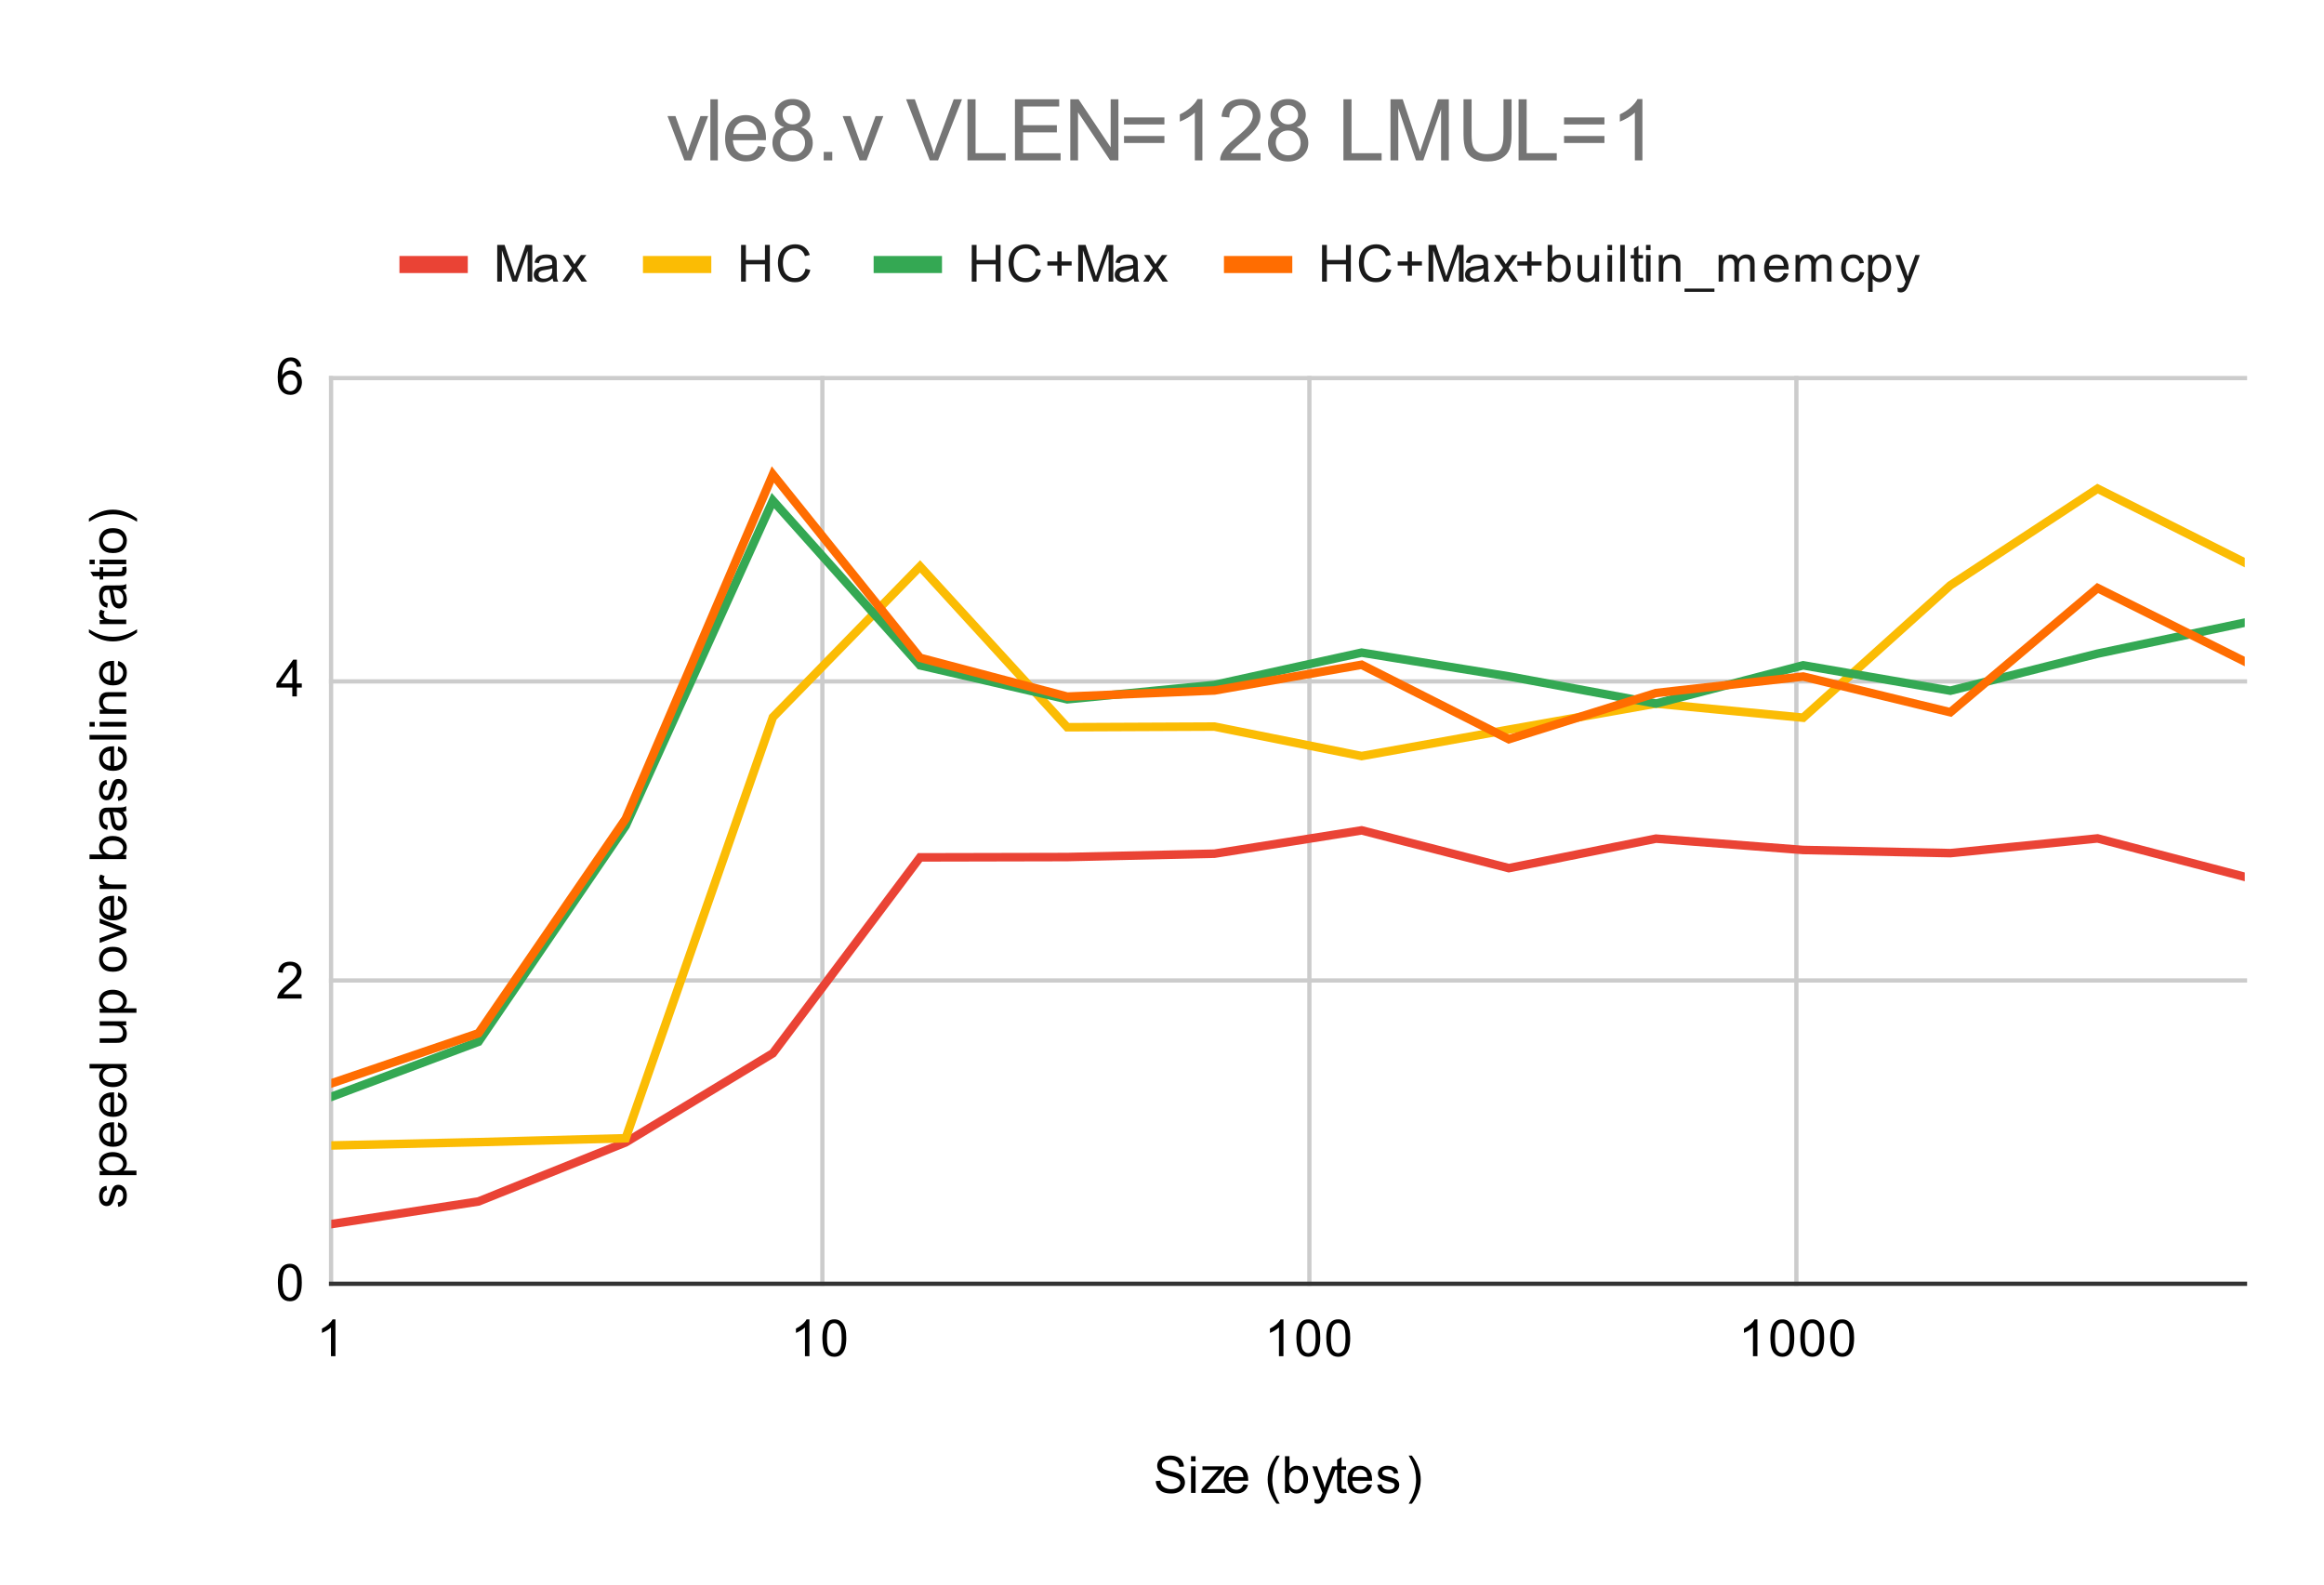 <svg version="1.1" viewBox="0.0 0.0 544.0 371.0" fill="none" stroke="none" stroke-linecap="square" stroke-miterlimit="10" width="544" height="371" xmlns:xlink="http://www.w3.org/1999/xlink" xmlns="http://www.w3.org/2000/svg"><path fill="#ffffff" d="M0 0L544.0 0L544.0 371.0L0 371.0L0 0Z" fill-rule="nonzero"/><path stroke="#cccccc" stroke-width="1.0" stroke-linecap="butt" d="M77.5 88.5L77.5 300.5" fill-rule="nonzero"/><path stroke="#cccccc" stroke-width="1.0" stroke-linecap="butt" d="M192.5 88.5L192.5 300.5" fill-rule="nonzero"/><path stroke="#cccccc" stroke-width="1.0" stroke-linecap="butt" d="M306.5 88.5L306.5 300.5" fill-rule="nonzero"/><path stroke="#cccccc" stroke-width="1.0" stroke-linecap="butt" d="M420.5 88.5L420.5 300.5" fill-rule="nonzero"/><path stroke="#333333" stroke-width="1.0" stroke-linecap="butt" d="M77.5 300.5L525.5 300.5" fill-rule="nonzero"/><path stroke="#cccccc" stroke-width="1.0" stroke-linecap="butt" d="M77.5 229.5L525.5 229.5" fill-rule="nonzero"/><path stroke="#cccccc" stroke-width="1.0" stroke-linecap="butt" d="M77.5 159.5L525.5 159.5" fill-rule="nonzero"/><path stroke="#cccccc" stroke-width="1.0" stroke-linecap="butt" d="M77.5 88.5L525.5 88.5" fill-rule="nonzero"/><clipPath id="id_0"><path d="M77.55 88.283L525.45 88.283L525.45 300.45L77.55 300.45L77.55 88.283Z" clip-rule="nonzero"/></clipPath><path stroke="#ea4335" stroke-width="2.0" stroke-linecap="butt" clip-path="url(#id_0)" d="M77.55 286.532L112.004 281.231L146.458 267.397L180.912 246.545L215.365 200.69L249.819 200.614L284.273 199.825L318.727 194.367L353.181 203.207L387.635 196.304L422.088 198.959L456.542 199.695L490.996 196.253L525.45 205.247" fill-rule="nonzero"/><path stroke="#fbbc04" stroke-width="2.0" stroke-linecap="butt" clip-path="url(#id_0)" d="M77.55 268.123L112.004 267.345L146.458 266.431L180.912 167.894L215.365 132.584L249.819 170.229L284.273 170.075L318.727 176.976L353.181 170.793L387.635 164.689L422.088 167.996L456.542 137.003L490.996 114.383L525.45 131.681" fill-rule="nonzero"/><path stroke="#34a853" stroke-width="2.0" stroke-linecap="butt" clip-path="url(#id_0)" d="M77.55 256.736L112.004 243.847L146.458 193.293L180.912 117.178L215.365 155.738L249.819 163.688L284.273 160.327L318.727 152.765L353.181 158.326L387.635 164.689L422.088 155.731L456.542 161.674L490.996 153.001L525.45 145.745" fill-rule="nonzero"/><path stroke="#ff6d01" stroke-width="2.0" stroke-linecap="butt" clip-path="url(#id_0)" d="M77.55 253.595L112.004 241.857L146.458 191.667L180.912 111.066L215.365 153.979L249.819 163.061L284.273 161.625L318.727 155.605L353.181 173.028L387.635 162.22L422.088 158.363L456.542 166.721L490.996 137.642L525.45 154.845" fill-rule="nonzero"/><path fill="#000000" fill-opacity="0.0" clip-path="url(#id_0)" d="M80.55 286.532C80.55 288.189 79.207 289.532 77.55 289.532C75.893 289.532 74.55 288.189 74.55 286.532C74.55 284.875 75.893 283.532 77.55 283.532C79.207 283.532 80.55 284.875 80.55 286.532Z" fill-rule="nonzero"/><path fill="#000000" fill-opacity="0.0" clip-path="url(#id_0)" d="M115.004 281.231C115.004 282.888 113.661 284.231 112.004 284.231C110.347 284.231 109.004 282.888 109.004 281.231C109.004 279.574 110.347 278.231 112.004 278.231C113.661 278.231 115.004 279.574 115.004 281.231Z" fill-rule="nonzero"/><path fill="#000000" fill-opacity="0.0" clip-path="url(#id_0)" d="M149.458 267.397C149.458 269.054 148.115 270.397 146.458 270.397C144.801 270.397 143.458 269.054 143.458 267.397C143.458 265.74 144.801 264.397 146.458 264.397C148.115 264.397 149.458 265.74 149.458 267.397Z" fill-rule="nonzero"/><path fill="#000000" fill-opacity="0.0" clip-path="url(#id_0)" d="M183.912 246.545C183.912 248.202 182.568 249.545 180.912 249.545C179.255 249.545 177.912 248.202 177.912 246.545C177.912 244.888 179.255 243.545 180.912 243.545C182.568 243.545 183.912 244.888 183.912 246.545Z" fill-rule="nonzero"/><path fill="#000000" fill-opacity="0.0" clip-path="url(#id_0)" d="M218.365 200.69C218.365 202.347 217.022 203.69 215.365 203.69C213.709 203.69 212.365 202.347 212.365 200.69C212.365 199.033 213.709 197.69 215.365 197.69C217.022 197.69 218.365 199.033 218.365 200.69Z" fill-rule="nonzero"/><path fill="#000000" fill-opacity="0.0" clip-path="url(#id_0)" d="M252.819 200.614C252.819 202.271 251.476 203.614 249.819 203.614C248.162 203.614 246.819 202.271 246.819 200.614C246.819 198.957 248.162 197.614 249.819 197.614C251.476 197.614 252.819 198.957 252.819 200.614Z" fill-rule="nonzero"/><path fill="#000000" fill-opacity="0.0" clip-path="url(#id_0)" d="M287.273 199.825C287.273 201.482 285.93 202.825 284.273 202.825C282.616 202.825 281.273 201.482 281.273 199.825C281.273 198.168 282.616 196.825 284.273 196.825C285.93 196.825 287.273 198.168 287.273 199.825Z" fill-rule="nonzero"/><path fill="#000000" fill-opacity="0.0" clip-path="url(#id_0)" d="M321.727 194.367C321.727 196.024 320.384 197.367 318.727 197.367C317.07 197.367 315.727 196.024 315.727 194.367C315.727 192.71 317.07 191.367 318.727 191.367C320.384 191.367 321.727 192.71 321.727 194.367Z" fill-rule="nonzero"/><path fill="#000000" fill-opacity="0.0" clip-path="url(#id_0)" d="M356.181 203.207C356.181 204.864 354.838 206.207 353.181 206.207C351.524 206.207 350.181 204.864 350.181 203.207C350.181 201.55 351.524 200.207 353.181 200.207C354.838 200.207 356.181 201.55 356.181 203.207Z" fill-rule="nonzero"/><path fill="#000000" fill-opacity="0.0" clip-path="url(#id_0)" d="M390.635 196.304C390.635 197.961 389.291 199.304 387.635 199.304C385.978 199.304 384.635 197.961 384.635 196.304C384.635 194.647 385.978 193.304 387.635 193.304C389.291 193.304 390.635 194.647 390.635 196.304Z" fill-rule="nonzero"/><path fill="#000000" fill-opacity="0.0" clip-path="url(#id_0)" d="M425.088 198.959C425.088 200.616 423.745 201.959 422.088 201.959C420.432 201.959 419.088 200.616 419.088 198.959C419.088 197.302 420.432 195.959 422.088 195.959C423.745 195.959 425.088 197.302 425.088 198.959Z" fill-rule="nonzero"/><path fill="#000000" fill-opacity="0.0" clip-path="url(#id_0)" d="M459.542 199.695C459.542 201.352 458.199 202.695 456.542 202.695C454.885 202.695 453.542 201.352 453.542 199.695C453.542 198.038 454.885 196.695 456.542 196.695C458.199 196.695 459.542 198.038 459.542 199.695Z" fill-rule="nonzero"/><path fill="#000000" fill-opacity="0.0" clip-path="url(#id_0)" d="M493.996 196.253C493.996 197.909 492.653 199.253 490.996 199.253C489.339 199.253 487.996 197.909 487.996 196.253C487.996 194.596 489.339 193.253 490.996 193.253C492.653 193.253 493.996 194.596 493.996 196.253Z" fill-rule="nonzero"/><path fill="#000000" fill-opacity="0.0" clip-path="url(#id_0)" d="M528.45 205.247C528.45 206.904 527.107 208.247 525.45 208.247C523.793 208.247 522.45 206.904 522.45 205.247C522.45 203.59 523.793 202.247 525.45 202.247C527.107 202.247 528.45 203.59 528.45 205.247Z" fill-rule="nonzero"/><path fill="#000000" fill-opacity="0.0" clip-path="url(#id_0)" d="M80.55 268.123C80.55 269.78 79.207 271.123 77.55 271.123C75.893 271.123 74.55 269.78 74.55 268.123C74.55 266.466 75.893 265.123 77.55 265.123C79.207 265.123 80.55 266.466 80.55 268.123Z" fill-rule="nonzero"/><path fill="#000000" fill-opacity="0.0" clip-path="url(#id_0)" d="M115.004 267.345C115.004 269.002 113.661 270.345 112.004 270.345C110.347 270.345 109.004 269.002 109.004 267.345C109.004 265.688 110.347 264.345 112.004 264.345C113.661 264.345 115.004 265.688 115.004 267.345Z" fill-rule="nonzero"/><path fill="#000000" fill-opacity="0.0" clip-path="url(#id_0)" d="M149.458 266.431C149.458 268.088 148.115 269.431 146.458 269.431C144.801 269.431 143.458 268.088 143.458 266.431C143.458 264.774 144.801 263.431 146.458 263.431C148.115 263.431 149.458 264.774 149.458 266.431Z" fill-rule="nonzero"/><path fill="#000000" fill-opacity="0.0" clip-path="url(#id_0)" d="M183.912 167.894C183.912 169.551 182.568 170.894 180.912 170.894C179.255 170.894 177.912 169.551 177.912 167.894C177.912 166.237 179.255 164.894 180.912 164.894C182.568 164.894 183.912 166.237 183.912 167.894Z" fill-rule="nonzero"/><path fill="#000000" fill-opacity="0.0" clip-path="url(#id_0)" d="M218.365 132.584C218.365 134.241 217.022 135.584 215.365 135.584C213.709 135.584 212.365 134.241 212.365 132.584C212.365 130.927 213.709 129.584 215.365 129.584C217.022 129.584 218.365 130.927 218.365 132.584Z" fill-rule="nonzero"/><path fill="#000000" fill-opacity="0.0" clip-path="url(#id_0)" d="M252.819 170.229C252.819 171.886 251.476 173.229 249.819 173.229C248.162 173.229 246.819 171.886 246.819 170.229C246.819 168.572 248.162 167.229 249.819 167.229C251.476 167.229 252.819 168.572 252.819 170.229Z" fill-rule="nonzero"/><path fill="#000000" fill-opacity="0.0" clip-path="url(#id_0)" d="M287.273 170.075C287.273 171.732 285.93 173.075 284.273 173.075C282.616 173.075 281.273 171.732 281.273 170.075C281.273 168.418 282.616 167.075 284.273 167.075C285.93 167.075 287.273 168.418 287.273 170.075Z" fill-rule="nonzero"/><path fill="#000000" fill-opacity="0.0" clip-path="url(#id_0)" d="M321.727 176.976C321.727 178.633 320.384 179.976 318.727 179.976C317.07 179.976 315.727 178.633 315.727 176.976C315.727 175.319 317.07 173.976 318.727 173.976C320.384 173.976 321.727 175.319 321.727 176.976Z" fill-rule="nonzero"/><path fill="#000000" fill-opacity="0.0" clip-path="url(#id_0)" d="M356.181 170.793C356.181 172.449 354.838 173.793 353.181 173.793C351.524 173.793 350.181 172.449 350.181 170.793C350.181 169.136 351.524 167.793 353.181 167.793C354.838 167.793 356.181 169.136 356.181 170.793Z" fill-rule="nonzero"/><path fill="#000000" fill-opacity="0.0" clip-path="url(#id_0)" d="M390.635 164.689C390.635 166.345 389.291 167.689 387.635 167.689C385.978 167.689 384.635 166.345 384.635 164.689C384.635 163.032 385.978 161.689 387.635 161.689C389.291 161.689 390.635 163.032 390.635 164.689Z" fill-rule="nonzero"/><path fill="#000000" fill-opacity="0.0" clip-path="url(#id_0)" d="M425.088 167.996C425.088 169.653 423.745 170.996 422.088 170.996C420.432 170.996 419.088 169.653 419.088 167.996C419.088 166.339 420.432 164.996 422.088 164.996C423.745 164.996 425.088 166.339 425.088 167.996Z" fill-rule="nonzero"/><path fill="#000000" fill-opacity="0.0" clip-path="url(#id_0)" d="M459.542 137.003C459.542 138.66 458.199 140.003 456.542 140.003C454.885 140.003 453.542 138.66 453.542 137.003C453.542 135.346 454.885 134.003 456.542 134.003C458.199 134.003 459.542 135.346 459.542 137.003Z" fill-rule="nonzero"/><path fill="#000000" fill-opacity="0.0" clip-path="url(#id_0)" d="M493.996 114.383C493.996 116.04 492.653 117.383 490.996 117.383C489.339 117.383 487.996 116.04 487.996 114.383C487.996 112.726 489.339 111.383 490.996 111.383C492.653 111.383 493.996 112.726 493.996 114.383Z" fill-rule="nonzero"/><path fill="#000000" fill-opacity="0.0" clip-path="url(#id_0)" d="M528.45 131.681C528.45 133.338 527.107 134.681 525.45 134.681C523.793 134.681 522.45 133.338 522.45 131.681C522.45 130.024 523.793 128.681 525.45 128.681C527.107 128.681 528.45 130.024 528.45 131.681Z" fill-rule="nonzero"/><path fill="#000000" fill-opacity="0.0" clip-path="url(#id_0)" d="M80.55 256.736C80.55 258.393 79.207 259.736 77.55 259.736C75.893 259.736 74.55 258.393 74.55 256.736C74.55 255.08 75.893 253.736 77.55 253.736C79.207 253.736 80.55 255.08 80.55 256.736Z" fill-rule="nonzero"/><path fill="#000000" fill-opacity="0.0" clip-path="url(#id_0)" d="M115.004 243.847C115.004 245.503 113.661 246.847 112.004 246.847C110.347 246.847 109.004 245.503 109.004 243.847C109.004 242.19 110.347 240.847 112.004 240.847C113.661 240.847 115.004 242.19 115.004 243.847Z" fill-rule="nonzero"/><path fill="#000000" fill-opacity="0.0" clip-path="url(#id_0)" d="M149.458 193.293C149.458 194.95 148.115 196.293 146.458 196.293C144.801 196.293 143.458 194.95 143.458 193.293C143.458 191.636 144.801 190.293 146.458 190.293C148.115 190.293 149.458 191.636 149.458 193.293Z" fill-rule="nonzero"/><path fill="#000000" fill-opacity="0.0" clip-path="url(#id_0)" d="M183.912 117.178C183.912 118.834 182.568 120.178 180.912 120.178C179.255 120.178 177.912 118.834 177.912 117.178C177.912 115.521 179.255 114.178 180.912 114.178C182.568 114.178 183.912 115.521 183.912 117.178Z" fill-rule="nonzero"/><path fill="#000000" fill-opacity="0.0" clip-path="url(#id_0)" d="M218.365 155.738C218.365 157.395 217.022 158.738 215.365 158.738C213.709 158.738 212.365 157.395 212.365 155.738C212.365 154.081 213.709 152.738 215.365 152.738C217.022 152.738 218.365 154.081 218.365 155.738Z" fill-rule="nonzero"/><path fill="#000000" fill-opacity="0.0" clip-path="url(#id_0)" d="M252.819 163.688C252.819 165.345 251.476 166.688 249.819 166.688C248.162 166.688 246.819 165.345 246.819 163.688C246.819 162.031 248.162 160.688 249.819 160.688C251.476 160.688 252.819 162.031 252.819 163.688Z" fill-rule="nonzero"/><path fill="#000000" fill-opacity="0.0" clip-path="url(#id_0)" d="M287.273 160.327C287.273 161.984 285.93 163.327 284.273 163.327C282.616 163.327 281.273 161.984 281.273 160.327C281.273 158.671 282.616 157.327 284.273 157.327C285.93 157.327 287.273 158.671 287.273 160.327Z" fill-rule="nonzero"/><path fill="#000000" fill-opacity="0.0" clip-path="url(#id_0)" d="M321.727 152.765C321.727 154.422 320.384 155.765 318.727 155.765C317.07 155.765 315.727 154.422 315.727 152.765C315.727 151.108 317.07 149.765 318.727 149.765C320.384 149.765 321.727 151.108 321.727 152.765Z" fill-rule="nonzero"/><path fill="#000000" fill-opacity="0.0" clip-path="url(#id_0)" d="M356.181 158.326C356.181 159.982 354.838 161.326 353.181 161.326C351.524 161.326 350.181 159.982 350.181 158.326C350.181 156.669 351.524 155.326 353.181 155.326C354.838 155.326 356.181 156.669 356.181 158.326Z" fill-rule="nonzero"/><path fill="#000000" fill-opacity="0.0" clip-path="url(#id_0)" d="M390.635 164.689C390.635 166.345 389.291 167.689 387.635 167.689C385.978 167.689 384.635 166.345 384.635 164.689C384.635 163.032 385.978 161.689 387.635 161.689C389.291 161.689 390.635 163.032 390.635 164.689Z" fill-rule="nonzero"/><path fill="#000000" fill-opacity="0.0" clip-path="url(#id_0)" d="M425.088 155.731C425.088 157.388 423.745 158.731 422.088 158.731C420.432 158.731 419.088 157.388 419.088 155.731C419.088 154.075 420.432 152.731 422.088 152.731C423.745 152.731 425.088 154.075 425.088 155.731Z" fill-rule="nonzero"/><path fill="#000000" fill-opacity="0.0" clip-path="url(#id_0)" d="M459.542 161.674C459.542 163.331 458.199 164.674 456.542 164.674C454.885 164.674 453.542 163.331 453.542 161.674C453.542 160.017 454.885 158.674 456.542 158.674C458.199 158.674 459.542 160.017 459.542 161.674Z" fill-rule="nonzero"/><path fill="#000000" fill-opacity="0.0" clip-path="url(#id_0)" d="M493.996 153.001C493.996 154.658 492.653 156.001 490.996 156.001C489.339 156.001 487.996 154.658 487.996 153.001C487.996 151.344 489.339 150.001 490.996 150.001C492.653 150.001 493.996 151.344 493.996 153.001Z" fill-rule="nonzero"/><path fill="#000000" fill-opacity="0.0" clip-path="url(#id_0)" d="M528.45 145.745C528.45 147.402 527.107 148.745 525.45 148.745C523.793 148.745 522.45 147.402 522.45 145.745C522.45 144.088 523.793 142.745 525.45 142.745C527.107 142.745 528.45 144.088 528.45 145.745Z" fill-rule="nonzero"/><path fill="#000000" fill-opacity="0.0" clip-path="url(#id_0)" d="M80.55 253.595C80.55 255.252 79.207 256.595 77.55 256.595C75.893 256.595 74.55 255.252 74.55 253.595C74.55 251.938 75.893 250.595 77.55 250.595C79.207 250.595 80.55 251.938 80.55 253.595Z" fill-rule="nonzero"/><path fill="#000000" fill-opacity="0.0" clip-path="url(#id_0)" d="M115.004 241.857C115.004 243.514 113.661 244.857 112.004 244.857C110.347 244.857 109.004 243.514 109.004 241.857C109.004 240.2 110.347 238.857 112.004 238.857C113.661 238.857 115.004 240.2 115.004 241.857Z" fill-rule="nonzero"/><path fill="#000000" fill-opacity="0.0" clip-path="url(#id_0)" d="M149.458 191.667C149.458 193.324 148.115 194.667 146.458 194.667C144.801 194.667 143.458 193.324 143.458 191.667C143.458 190.01 144.801 188.667 146.458 188.667C148.115 188.667 149.458 190.01 149.458 191.667Z" fill-rule="nonzero"/><path fill="#000000" fill-opacity="0.0" clip-path="url(#id_0)" d="M183.912 111.066C183.912 112.722 182.568 114.066 180.912 114.066C179.255 114.066 177.912 112.722 177.912 111.066C177.912 109.409 179.255 108.066 180.912 108.066C182.568 108.066 183.912 109.409 183.912 111.066Z" fill-rule="nonzero"/><path fill="#000000" fill-opacity="0.0" clip-path="url(#id_0)" d="M218.365 153.979C218.365 155.636 217.022 156.979 215.365 156.979C213.709 156.979 212.365 155.636 212.365 153.979C212.365 152.322 213.709 150.979 215.365 150.979C217.022 150.979 218.365 152.322 218.365 153.979Z" fill-rule="nonzero"/><path fill="#000000" fill-opacity="0.0" clip-path="url(#id_0)" d="M252.819 163.061C252.819 164.718 251.476 166.061 249.819 166.061C248.162 166.061 246.819 164.718 246.819 163.061C246.819 161.404 248.162 160.061 249.819 160.061C251.476 160.061 252.819 161.404 252.819 163.061Z" fill-rule="nonzero"/><path fill="#000000" fill-opacity="0.0" clip-path="url(#id_0)" d="M287.273 161.625C287.273 163.282 285.93 164.625 284.273 164.625C282.616 164.625 281.273 163.282 281.273 161.625C281.273 159.968 282.616 158.625 284.273 158.625C285.93 158.625 287.273 159.968 287.273 161.625Z" fill-rule="nonzero"/><path fill="#000000" fill-opacity="0.0" clip-path="url(#id_0)" d="M321.727 155.605C321.727 157.262 320.384 158.605 318.727 158.605C317.07 158.605 315.727 157.262 315.727 155.605C315.727 153.949 317.07 152.605 318.727 152.605C320.384 152.605 321.727 153.949 321.727 155.605Z" fill-rule="nonzero"/><path fill="#000000" fill-opacity="0.0" clip-path="url(#id_0)" d="M356.181 173.028C356.181 174.685 354.838 176.028 353.181 176.028C351.524 176.028 350.181 174.685 350.181 173.028C350.181 171.371 351.524 170.028 353.181 170.028C354.838 170.028 356.181 171.371 356.181 173.028Z" fill-rule="nonzero"/><path fill="#000000" fill-opacity="0.0" clip-path="url(#id_0)" d="M390.635 162.22C390.635 163.877 389.291 165.22 387.635 165.22C385.978 165.22 384.635 163.877 384.635 162.22C384.635 160.563 385.978 159.22 387.635 159.22C389.291 159.22 390.635 160.563 390.635 162.22Z" fill-rule="nonzero"/><path fill="#000000" fill-opacity="0.0" clip-path="url(#id_0)" d="M425.088 158.363C425.088 160.019 423.745 161.363 422.088 161.363C420.432 161.363 419.088 160.019 419.088 158.363C419.088 156.706 420.432 155.363 422.088 155.363C423.745 155.363 425.088 156.706 425.088 158.363Z" fill-rule="nonzero"/><path fill="#000000" fill-opacity="0.0" clip-path="url(#id_0)" d="M459.542 166.721C459.542 168.378 458.199 169.721 456.542 169.721C454.885 169.721 453.542 168.378 453.542 166.721C453.542 165.064 454.885 163.721 456.542 163.721C458.199 163.721 459.542 165.064 459.542 166.721Z" fill-rule="nonzero"/><path fill="#000000" fill-opacity="0.0" clip-path="url(#id_0)" d="M493.996 137.642C493.996 139.298 492.653 140.642 490.996 140.642C489.339 140.642 487.996 139.298 487.996 137.642C487.996 135.985 489.339 134.642 490.996 134.642C492.653 134.642 493.996 135.985 493.996 137.642Z" fill-rule="nonzero"/><path fill="#000000" fill-opacity="0.0" clip-path="url(#id_0)" d="M528.45 154.845C528.45 156.502 527.107 157.845 525.45 157.845C523.793 157.845 522.45 156.502 522.45 154.845C522.45 153.189 523.793 151.845 525.45 151.845C527.107 151.845 528.45 153.189 528.45 154.845Z" fill-rule="nonzero"/><path fill="#000000" d="M270.547 346.684L271.609 346.591Q271.688 347.247 271.969 347.653Q272.25 348.059 272.828 348.325Q273.422 348.575 274.156 348.575Q274.797 348.575 275.297 348.387Q275.797 348.184 276.031 347.856Q276.281 347.512 276.281 347.122Q276.281 346.716 276.047 346.419Q275.812 346.106 275.281 345.903Q274.922 345.762 273.734 345.481Q272.562 345.2 272.094 344.95Q271.469 344.622 271.172 344.153Q270.875 343.669 270.875 343.075Q270.875 342.434 271.234 341.872Q271.609 341.294 272.312 341.012Q273.031 340.716 273.891 340.716Q274.844 340.716 275.578 341.028Q276.312 341.325 276.703 341.934Q277.094 342.528 277.125 343.278L276.031 343.356Q275.938 342.544 275.422 342.137Q274.922 341.716 273.938 341.716Q272.906 341.716 272.438 342.091Q271.969 342.466 271.969 342.997Q271.969 343.466 272.297 343.762Q272.625 344.059 274.0 344.372Q275.391 344.684 275.906 344.919Q276.656 345.278 277.016 345.809Q277.375 346.325 277.375 347.028Q277.375 347.716 276.984 348.325Q276.594 348.919 275.859 349.262Q275.125 349.591 274.203 349.591Q273.031 349.591 272.234 349.262Q271.453 348.919 271.0 348.231Q270.562 347.544 270.547 346.684ZM278.797 342.075L278.797 340.856L279.859 340.856L279.859 342.075L278.797 342.075ZM278.797 349.45L278.797 343.231L279.859 343.231L279.859 349.45L278.797 349.45ZM281.234 349.45L281.234 348.591L285.203 344.044Q284.516 344.075 284.0 344.075L281.469 344.075L281.469 343.231L286.562 343.231L286.562 343.919L283.188 347.872L282.531 348.591Q283.25 348.544 283.859 348.544L286.75 348.544L286.75 349.45L281.234 349.45ZM291.047 347.45L292.141 347.575Q291.891 348.528 291.188 349.059Q290.484 349.591 289.406 349.591Q288.047 349.591 287.234 348.747Q286.438 347.903 286.438 346.387Q286.438 344.825 287.25 343.966Q288.062 343.091 289.344 343.091Q290.594 343.091 291.375 343.934Q292.172 344.778 292.172 346.325Q292.172 346.419 292.172 346.606L287.531 346.606Q287.594 347.637 288.109 348.184Q288.625 348.716 289.406 348.716Q289.984 348.716 290.391 348.419Q290.812 348.106 291.047 347.45ZM287.594 345.747L291.062 345.747Q291.0 344.95 290.672 344.559Q290.156 343.95 289.359 343.95Q288.625 343.95 288.125 344.434Q287.641 344.919 287.594 345.747ZM298.812 351.981Q297.938 350.872 297.328 349.403Q296.734 347.919 296.734 346.341Q296.734 344.95 297.172 343.669Q297.703 342.184 298.812 340.716L299.562 340.716Q298.859 341.934 298.625 342.45Q298.266 343.262 298.062 344.137Q297.812 345.231 297.812 346.341Q297.812 349.169 299.562 351.981L298.812 351.981ZM301.766 349.45L300.781 349.45L300.781 340.856L301.844 340.856L301.844 343.919Q302.516 343.091 303.547 343.091Q304.125 343.091 304.625 343.325Q305.141 343.544 305.469 343.966Q305.812 344.387 306.0 344.981Q306.188 345.575 306.188 346.247Q306.188 347.841 305.391 348.716Q304.594 349.591 303.5 349.591Q302.391 349.591 301.766 348.669L301.766 349.45ZM301.75 346.294Q301.75 347.403 302.062 347.903Q302.562 348.716 303.406 348.716Q304.094 348.716 304.594 348.122Q305.109 347.528 305.109 346.325Q305.109 345.106 304.625 344.528Q304.141 343.95 303.453 343.95Q302.766 343.95 302.25 344.559Q301.75 345.153 301.75 346.294ZM307.75 351.841L307.625 350.856Q307.969 350.95 308.234 350.95Q308.578 350.95 308.781 350.825Q309.0 350.716 309.141 350.512Q309.234 350.341 309.469 349.716Q309.484 349.637 309.562 349.466L307.188 343.231L308.328 343.231L309.625 346.825Q309.875 347.512 310.078 348.278Q310.266 347.544 310.516 346.856L311.844 343.231L312.891 343.231L310.531 349.559Q310.141 350.575 309.938 350.966Q309.656 351.497 309.281 351.731Q308.922 351.981 308.422 351.981Q308.125 351.981 307.75 351.841ZM315.094 348.512L315.25 349.434Q314.797 349.528 314.453 349.528Q313.875 349.528 313.562 349.356Q313.25 349.169 313.109 348.872Q312.984 348.575 312.984 347.622L312.984 344.044L312.219 344.044L312.219 343.231L312.984 343.231L312.984 341.684L314.031 341.059L314.031 343.231L315.094 343.231L315.094 344.044L314.031 344.044L314.031 347.684Q314.031 348.137 314.078 348.262Q314.141 348.387 314.266 348.466Q314.391 348.544 314.625 348.544Q314.812 348.544 315.094 348.512ZM320.047 347.45L321.141 347.575Q320.891 348.528 320.188 349.059Q319.484 349.591 318.406 349.591Q317.047 349.591 316.234 348.747Q315.438 347.903 315.438 346.387Q315.438 344.825 316.25 343.966Q317.062 343.091 318.344 343.091Q319.594 343.091 320.375 343.934Q321.172 344.778 321.172 346.325Q321.172 346.419 321.172 346.606L316.531 346.606Q316.594 347.637 317.109 348.184Q317.625 348.716 318.406 348.716Q318.984 348.716 319.391 348.419Q319.812 348.106 320.047 347.45ZM316.594 345.747L320.062 345.747Q320.0 344.95 319.672 344.559Q319.156 343.95 318.359 343.95Q317.625 343.95 317.125 344.434Q316.641 344.919 316.594 345.747ZM322.375 347.591L323.406 347.434Q323.5 348.059 323.891 348.387Q324.297 348.716 325.031 348.716Q325.75 348.716 326.094 348.434Q326.453 348.137 326.453 347.731Q326.453 347.372 326.141 347.169Q325.922 347.028 325.062 346.809Q323.906 346.512 323.453 346.309Q323.016 346.091 322.781 345.716Q322.547 345.341 322.547 344.872Q322.547 344.466 322.734 344.106Q322.922 343.747 323.25 343.512Q323.5 343.341 323.922 343.216Q324.344 343.091 324.844 343.091Q325.562 343.091 326.109 343.309Q326.672 343.512 326.938 343.872Q327.203 344.231 327.297 344.825L326.266 344.966Q326.203 344.497 325.859 344.231Q325.531 343.95 324.906 343.95Q324.188 343.95 323.875 344.2Q323.562 344.434 323.562 344.762Q323.562 344.966 323.688 345.122Q323.828 345.294 324.094 345.403Q324.25 345.466 325.031 345.669Q326.156 345.981 326.594 346.169Q327.031 346.356 327.281 346.716Q327.531 347.075 327.531 347.622Q327.531 348.153 327.219 348.622Q326.922 349.075 326.344 349.341Q325.766 349.591 325.031 349.591Q323.812 349.591 323.172 349.091Q322.547 348.575 322.375 347.591ZM330.484 351.981L329.734 351.981Q331.484 349.169 331.484 346.341Q331.484 345.247 331.234 344.153Q331.031 343.278 330.672 342.466Q330.438 341.95 329.734 340.716L330.484 340.716Q331.578 342.184 332.109 343.669Q332.562 344.95 332.562 346.341Q332.562 347.919 331.953 349.403Q331.344 350.872 330.484 351.981Z" fill-rule="nonzero"/><path fill="#000000" d="M27.691 282.492L27.534 281.46Q28.159 281.367 28.488 280.976Q28.816 280.57 28.816 279.835Q28.816 279.117 28.534 278.773Q28.238 278.414 27.831 278.414Q27.472 278.414 27.269 278.726Q27.128 278.945 26.909 279.804Q26.613 280.96 26.409 281.414Q26.191 281.851 25.816 282.085Q25.441 282.32 24.972 282.32Q24.566 282.32 24.206 282.132Q23.847 281.945 23.613 281.617Q23.441 281.367 23.316 280.945Q23.191 280.523 23.191 280.023Q23.191 279.304 23.409 278.757Q23.613 278.195 23.972 277.929Q24.331 277.664 24.925 277.57L25.066 278.601Q24.597 278.664 24.331 279.007Q24.05 279.335 24.05 279.96Q24.05 280.679 24.3 280.992Q24.534 281.304 24.863 281.304Q25.066 281.304 25.222 281.179Q25.394 281.039 25.503 280.773Q25.566 280.617 25.769 279.835Q26.081 278.71 26.269 278.273Q26.456 277.835 26.816 277.585Q27.175 277.335 27.722 277.335Q28.253 277.335 28.722 277.648Q29.175 277.945 29.441 278.523Q29.691 279.101 29.691 279.835Q29.691 281.054 29.191 281.695Q28.675 282.32 27.691 282.492ZM31.941 275.07L23.331 275.07L23.331 274.117L24.128 274.117Q23.659 273.773 23.425 273.351Q23.191 272.914 23.191 272.304Q23.191 271.507 23.597 270.898Q24.003 270.289 24.753 269.992Q25.503 269.679 26.394 269.679Q27.347 269.679 28.113 270.023Q28.878 270.351 29.284 271.007Q29.691 271.664 29.691 272.382Q29.691 272.914 29.472 273.335Q29.238 273.757 28.909 274.023L31.941 274.023L31.941 275.07ZM26.472 274.117Q27.675 274.117 28.253 273.632Q28.816 273.148 28.816 272.46Q28.816 271.757 28.222 271.257Q27.628 270.757 26.378 270.757Q25.191 270.757 24.613 271.242Q24.019 271.726 24.019 272.414Q24.019 273.085 24.644 273.601Q25.269 274.117 26.472 274.117ZM27.55 263.82L27.675 262.726Q28.628 262.976 29.159 263.679Q29.691 264.382 29.691 265.46Q29.691 266.82 28.847 267.632Q28.003 268.429 26.488 268.429Q24.925 268.429 24.066 267.617Q23.191 266.804 23.191 265.523Q23.191 264.273 24.034 263.492Q24.878 262.695 26.425 262.695Q26.519 262.695 26.706 262.695L26.706 267.335Q27.738 267.273 28.284 266.757Q28.816 266.242 28.816 265.46Q28.816 264.882 28.519 264.476Q28.206 264.054 27.55 263.82ZM25.847 267.273L25.847 263.804Q25.05 263.867 24.659 264.195Q24.05 264.71 24.05 265.507Q24.05 266.242 24.534 266.742Q25.019 267.226 25.847 267.273ZM27.55 256.82L27.675 255.726Q28.628 255.976 29.159 256.679Q29.691 257.382 29.691 258.46Q29.691 259.82 28.847 260.632Q28.003 261.429 26.488 261.429Q24.925 261.429 24.066 260.617Q23.191 259.804 23.191 258.523Q23.191 257.273 24.034 256.492Q24.878 255.695 26.425 255.695Q26.519 255.695 26.706 255.695L26.706 260.335Q27.738 260.273 28.284 259.757Q28.816 259.242 28.816 258.46Q28.816 257.882 28.519 257.476Q28.206 257.054 27.55 256.82ZM25.847 260.273L25.847 256.804Q25.05 256.867 24.659 257.195Q24.05 257.71 24.05 258.507Q24.05 259.242 24.534 259.742Q25.019 260.226 25.847 260.273ZM29.55 250.039L28.769 250.039Q29.691 250.632 29.691 251.773Q29.691 252.523 29.284 253.148Q28.863 253.773 28.128 254.117Q27.394 254.46 26.441 254.46Q25.519 254.46 24.753 254.148Q23.988 253.835 23.597 253.21Q23.191 252.585 23.191 251.82Q23.191 251.257 23.425 250.82Q23.659 250.382 24.034 250.101L20.956 250.101L20.956 249.054L29.55 249.054L29.55 250.039ZM26.441 253.367Q27.644 253.367 28.238 252.867Q28.816 252.367 28.816 251.679Q28.816 250.992 28.253 250.507Q27.691 250.023 26.534 250.023Q25.253 250.023 24.659 250.523Q24.066 251.007 24.066 251.726Q24.066 252.429 24.644 252.898Q25.206 253.367 26.441 253.367ZM29.55 239.992L28.628 239.992Q29.691 240.726 29.691 241.976Q29.691 242.523 29.488 243.007Q29.269 243.476 28.956 243.71Q28.628 243.945 28.159 244.039Q27.863 244.101 27.175 244.101L23.331 244.101L23.331 243.039L26.784 243.039Q27.597 243.039 27.894 242.976Q28.3 242.882 28.55 242.57Q28.784 242.242 28.784 241.757Q28.784 241.289 28.55 240.882Q28.3 240.46 27.878 240.289Q27.456 240.101 26.659 240.101L23.331 240.101L23.331 239.054L29.55 239.054L29.55 239.992ZM31.941 237.07L23.331 237.07L23.331 236.117L24.128 236.117Q23.659 235.773 23.425 235.351Q23.191 234.914 23.191 234.304Q23.191 233.507 23.597 232.898Q24.003 232.289 24.753 231.992Q25.503 231.679 26.394 231.679Q27.347 231.679 28.113 232.023Q28.878 232.351 29.284 233.007Q29.691 233.664 29.691 234.382Q29.691 234.914 29.472 235.335Q29.238 235.757 28.909 236.023L31.941 236.023L31.941 237.07ZM26.472 236.117Q27.675 236.117 28.253 235.632Q28.816 235.148 28.816 234.46Q28.816 233.757 28.222 233.257Q27.628 232.757 26.378 232.757Q25.191 232.757 24.613 233.242Q24.019 233.726 24.019 234.414Q24.019 235.085 24.644 235.601Q25.269 236.117 26.472 236.117ZM26.441 227.46Q24.706 227.46 23.878 226.507Q23.191 225.71 23.191 224.554Q23.191 223.273 24.034 222.46Q24.863 221.632 26.347 221.632Q27.55 221.632 28.238 221.992Q28.925 222.351 29.316 223.054Q29.691 223.742 29.691 224.554Q29.691 225.851 28.863 226.664Q28.019 227.46 26.441 227.46ZM26.441 226.382Q27.628 226.382 28.222 225.867Q28.816 225.335 28.816 224.554Q28.816 223.757 28.222 223.242Q27.628 222.726 26.409 222.726Q25.253 222.726 24.659 223.257Q24.066 223.773 24.066 224.554Q24.066 225.335 24.659 225.867Q25.238 226.382 26.441 226.382ZM29.55 218.351L23.331 220.71L23.331 219.601L27.05 218.257Q27.659 218.054 28.3 217.867Q27.816 217.726 27.128 217.476L23.331 216.085L23.331 215.007L29.55 217.367L29.55 218.351ZM27.55 210.82L27.675 209.726Q28.628 209.976 29.159 210.679Q29.691 211.382 29.691 212.46Q29.691 213.82 28.847 214.632Q28.003 215.429 26.488 215.429Q24.925 215.429 24.066 214.617Q23.191 213.804 23.191 212.523Q23.191 211.273 24.034 210.492Q24.878 209.695 26.425 209.695Q26.519 209.695 26.706 209.695L26.706 214.335Q27.738 214.273 28.284 213.757Q28.816 213.242 28.816 212.46Q28.816 211.882 28.519 211.476Q28.206 211.054 27.55 210.82ZM25.847 214.273L25.847 210.804Q25.05 210.867 24.659 211.195Q24.05 211.71 24.05 212.507Q24.05 213.242 24.534 213.742Q25.019 214.226 25.847 214.273ZM29.55 208.085L23.331 208.085L23.331 207.132L24.269 207.132Q23.613 206.773 23.409 206.476Q23.191 206.164 23.191 205.789Q23.191 205.257 23.519 204.71L24.503 205.07Q24.269 205.46 24.269 205.835Q24.269 206.195 24.488 206.476Q24.691 206.742 25.066 206.851Q25.628 207.039 26.284 207.039L29.55 207.039L29.55 208.085ZM29.55 200.101L29.55 201.085L20.956 201.085L20.956 200.023L24.019 200.023Q23.191 199.351 23.191 198.32Q23.191 197.742 23.425 197.242Q23.644 196.726 24.066 196.398Q24.488 196.054 25.081 195.867Q25.675 195.679 26.347 195.679Q27.941 195.679 28.816 196.476Q29.691 197.273 29.691 198.367Q29.691 199.476 28.769 200.101L29.55 200.101ZM26.394 200.117Q27.503 200.117 28.003 199.804Q28.816 199.304 28.816 198.46Q28.816 197.773 28.222 197.273Q27.628 196.757 26.425 196.757Q25.206 196.757 24.628 197.242Q24.05 197.726 24.05 198.414Q24.05 199.101 24.659 199.617Q25.253 200.117 26.394 200.117ZM28.784 190.007Q29.284 190.601 29.488 191.148Q29.691 191.679 29.691 192.304Q29.691 193.335 29.191 193.882Q28.691 194.429 27.909 194.429Q27.456 194.429 27.081 194.226Q26.691 194.023 26.472 193.679Q26.238 193.335 26.128 192.914Q26.034 192.617 25.956 191.976Q25.816 190.71 25.597 190.101Q25.378 190.101 25.331 190.101Q24.675 190.101 24.409 190.398Q24.066 190.804 24.066 191.601Q24.066 192.335 24.331 192.695Q24.581 193.054 25.238 193.226L25.097 194.257Q24.441 194.117 24.034 193.789Q23.628 193.46 23.409 192.851Q23.191 192.242 23.191 191.445Q23.191 190.648 23.378 190.148Q23.566 189.648 23.847 189.414Q24.128 189.179 24.566 189.085Q24.831 189.039 25.534 189.039L26.941 189.039Q28.409 189.039 28.8 188.976Q29.191 188.898 29.55 188.695L29.55 189.804Q29.222 189.96 28.784 190.007ZM26.425 190.101Q26.659 190.679 26.831 191.82Q26.925 192.476 27.05 192.742Q27.159 193.007 27.378 193.164Q27.597 193.304 27.878 193.304Q28.3 193.304 28.581 192.992Q28.863 192.664 28.863 192.054Q28.863 191.445 28.597 190.976Q28.331 190.492 27.863 190.273Q27.503 190.101 26.816 190.101L26.425 190.101ZM27.691 187.492L27.534 186.46Q28.159 186.367 28.488 185.976Q28.816 185.57 28.816 184.835Q28.816 184.117 28.534 183.773Q28.238 183.414 27.831 183.414Q27.472 183.414 27.269 183.726Q27.128 183.945 26.909 184.804Q26.613 185.96 26.409 186.414Q26.191 186.851 25.816 187.085Q25.441 187.32 24.972 187.32Q24.566 187.32 24.206 187.132Q23.847 186.945 23.613 186.617Q23.441 186.367 23.316 185.945Q23.191 185.523 23.191 185.023Q23.191 184.304 23.409 183.757Q23.613 183.195 23.972 182.929Q24.331 182.664 24.925 182.57L25.066 183.601Q24.597 183.664 24.331 184.007Q24.05 184.335 24.05 184.96Q24.05 185.679 24.3 185.992Q24.534 186.304 24.863 186.304Q25.066 186.304 25.222 186.179Q25.394 186.039 25.503 185.773Q25.566 185.617 25.769 184.835Q26.081 183.71 26.269 183.273Q26.456 182.835 26.816 182.585Q27.175 182.335 27.722 182.335Q28.253 182.335 28.722 182.648Q29.175 182.945 29.441 183.523Q29.691 184.101 29.691 184.835Q29.691 186.054 29.191 186.695Q28.675 187.32 27.691 187.492ZM27.55 175.82L27.675 174.726Q28.628 174.976 29.159 175.679Q29.691 176.382 29.691 177.46Q29.691 178.82 28.847 179.632Q28.003 180.429 26.488 180.429Q24.925 180.429 24.066 179.617Q23.191 178.804 23.191 177.523Q23.191 176.273 24.034 175.492Q24.878 174.695 26.425 174.695Q26.519 174.695 26.706 174.695L26.706 179.335Q27.738 179.273 28.284 178.757Q28.816 178.242 28.816 177.46Q28.816 176.882 28.519 176.476Q28.206 176.054 27.55 175.82ZM25.847 179.273L25.847 175.804Q25.05 175.867 24.659 176.195Q24.05 176.71 24.05 177.507Q24.05 178.242 24.534 178.742Q25.019 179.226 25.847 179.273ZM29.55 173.101L20.956 173.101L20.956 172.039L29.55 172.039L29.55 173.101ZM22.175 170.07L20.956 170.07L20.956 169.007L22.175 169.007L22.175 170.07ZM29.55 170.07L23.331 170.07L23.331 169.007L29.55 169.007L29.55 170.07ZM29.55 167.07L23.331 167.07L23.331 166.132L24.206 166.132Q23.191 165.445 23.191 164.148Q23.191 163.585 23.394 163.117Q23.597 162.632 23.925 162.398Q24.253 162.164 24.691 162.07Q24.988 162.023 25.722 162.023L29.55 162.023L29.55 163.07L25.769 163.07Q25.113 163.07 24.8 163.195Q24.488 163.32 24.3 163.632Q24.097 163.945 24.097 164.367Q24.097 165.039 24.534 165.539Q24.956 166.023 26.144 166.023L29.55 166.023L29.55 167.07ZM27.55 155.82L27.675 154.726Q28.628 154.976 29.159 155.679Q29.691 156.382 29.691 157.46Q29.691 158.82 28.847 159.632Q28.003 160.429 26.488 160.429Q24.925 160.429 24.066 159.617Q23.191 158.804 23.191 157.523Q23.191 156.273 24.034 155.492Q24.878 154.695 26.425 154.695Q26.519 154.695 26.706 154.695L26.706 159.335Q27.738 159.273 28.284 158.757Q28.816 158.242 28.816 157.46Q28.816 156.882 28.519 156.476Q28.206 156.054 27.55 155.82ZM25.847 159.273L25.847 155.804Q25.05 155.867 24.659 156.195Q24.05 156.71 24.05 157.507Q24.05 158.242 24.534 158.742Q25.019 159.226 25.847 159.273ZM32.081 148.054Q30.972 148.929 29.503 149.539Q28.019 150.132 26.441 150.132Q25.05 150.132 23.769 149.695Q22.284 149.164 20.816 148.054L20.816 147.304Q22.034 148.007 22.55 148.242Q23.363 148.601 24.238 148.804Q25.331 149.054 26.441 149.054Q29.269 149.054 32.081 147.304L32.081 148.054ZM29.55 146.085L23.331 146.085L23.331 145.132L24.269 145.132Q23.613 144.773 23.409 144.476Q23.191 144.164 23.191 143.789Q23.191 143.257 23.519 142.71L24.503 143.07Q24.269 143.46 24.269 143.835Q24.269 144.195 24.488 144.476Q24.691 144.742 25.066 144.851Q25.628 145.039 26.284 145.039L29.55 145.039L29.55 146.085ZM28.784 138.007Q29.284 138.601 29.488 139.148Q29.691 139.679 29.691 140.304Q29.691 141.335 29.191 141.882Q28.691 142.429 27.909 142.429Q27.456 142.429 27.081 142.226Q26.691 142.023 26.472 141.679Q26.238 141.335 26.128 140.914Q26.034 140.617 25.956 139.976Q25.816 138.71 25.597 138.101Q25.378 138.101 25.331 138.101Q24.675 138.101 24.409 138.398Q24.066 138.804 24.066 139.601Q24.066 140.335 24.331 140.695Q24.581 141.054 25.238 141.226L25.097 142.257Q24.441 142.117 24.034 141.789Q23.628 141.46 23.409 140.851Q23.191 140.242 23.191 139.445Q23.191 138.648 23.378 138.148Q23.566 137.648 23.847 137.414Q24.128 137.179 24.566 137.085Q24.831 137.039 25.534 137.039L26.941 137.039Q28.409 137.039 28.8 136.976Q29.191 136.898 29.55 136.695L29.55 137.804Q29.222 137.96 28.784 138.007ZM26.425 138.101Q26.659 138.679 26.831 139.82Q26.925 140.476 27.05 140.742Q27.159 141.007 27.378 141.164Q27.597 141.304 27.878 141.304Q28.3 141.304 28.581 140.992Q28.863 140.664 28.863 140.054Q28.863 139.445 28.597 138.976Q28.331 138.492 27.863 138.273Q27.503 138.101 26.816 138.101L26.425 138.101ZM28.613 132.773L29.534 132.617Q29.628 133.07 29.628 133.414Q29.628 133.992 29.456 134.304Q29.269 134.617 28.972 134.757Q28.675 134.882 27.722 134.882L24.144 134.882L24.144 135.648L23.331 135.648L23.331 134.882L21.784 134.882L21.159 133.835L23.331 133.835L23.331 132.773L24.144 132.773L24.144 133.835L27.784 133.835Q28.238 133.835 28.363 133.789Q28.488 133.726 28.566 133.601Q28.644 133.476 28.644 133.242Q28.644 133.054 28.613 132.773ZM22.175 132.07L20.956 132.07L20.956 131.007L22.175 131.007L22.175 132.07ZM29.55 132.07L23.331 132.07L23.331 131.007L29.55 131.007L29.55 132.07ZM26.441 129.46Q24.706 129.46 23.878 128.507Q23.191 127.71 23.191 126.554Q23.191 125.273 24.034 124.46Q24.863 123.632 26.347 123.632Q27.55 123.632 28.238 123.992Q28.925 124.351 29.316 125.054Q29.691 125.742 29.691 126.554Q29.691 127.851 28.863 128.664Q28.019 129.46 26.441 129.46ZM26.441 128.382Q27.628 128.382 28.222 127.867Q28.816 127.335 28.816 126.554Q28.816 125.757 28.222 125.242Q27.628 124.726 26.409 124.726Q25.253 124.726 24.659 125.257Q24.066 125.773 24.066 126.554Q24.066 127.335 24.659 127.867Q25.238 128.382 26.441 128.382ZM32.081 121.382L32.081 122.132Q29.269 120.382 26.441 120.382Q25.347 120.382 24.253 120.632Q23.378 120.835 22.566 121.195Q22.05 121.429 20.816 122.132L20.816 121.382Q22.284 120.289 23.769 119.757Q25.05 119.304 26.441 119.304Q28.019 119.304 29.503 119.914Q30.972 120.523 32.081 121.382Z" fill-rule="nonzero"/><path fill="#000000" d="M65.05 300.216Q65.05 298.684 65.362 297.762Q65.675 296.825 66.284 296.325Q66.909 295.825 67.847 295.825Q68.534 295.825 69.05 296.106Q69.581 296.387 69.925 296.919Q70.269 297.434 70.456 298.184Q70.644 298.934 70.644 300.216Q70.644 301.731 70.331 302.653Q70.034 303.575 69.409 304.091Q68.8 304.591 67.847 304.591Q66.612 304.591 65.894 303.7Q65.05 302.637 65.05 300.216ZM66.128 300.216Q66.128 302.325 66.628 303.028Q67.128 303.731 67.847 303.731Q68.581 303.731 69.066 303.028Q69.566 302.325 69.566 300.216Q69.566 298.091 69.066 297.403Q68.581 296.7 67.831 296.7Q67.112 296.7 66.675 297.309Q66.128 298.091 66.128 300.216Z" fill-rule="nonzero"/><path fill="#000000" d="M70.597 232.712L70.597 233.728L64.909 233.728Q64.909 233.353 65.034 232.993Q65.253 232.415 65.722 231.853Q66.206 231.29 67.112 230.556Q68.519 229.4 69.003 228.728Q69.503 228.056 69.503 227.462Q69.503 226.837 69.05 226.415Q68.597 225.978 67.878 225.978Q67.112 225.978 66.659 226.431Q66.206 226.884 66.191 227.697L65.112 227.587Q65.222 226.368 65.941 225.743Q66.675 225.103 67.909 225.103Q69.144 225.103 69.862 225.79Q70.581 226.478 70.581 227.493Q70.581 228.009 70.362 228.509Q70.159 228.993 69.659 229.556Q69.175 230.103 68.05 231.056Q67.097 231.853 66.816 232.15Q66.55 232.431 66.378 232.712L70.597 232.712Z" fill-rule="nonzero"/><path fill="#000000" d="M68.425 163.006L68.425 160.943L64.706 160.943L64.706 159.974L68.628 154.412L69.487 154.412L69.487 159.974L70.644 159.974L70.644 160.943L69.487 160.943L69.487 163.006L68.425 163.006ZM68.425 159.974L68.425 156.115L65.737 159.974L68.425 159.974Z" fill-rule="nonzero"/><path fill="#000000" d="M70.519 85.799L69.472 85.877Q69.331 85.252 69.081 84.971Q68.644 84.518 68.019 84.518Q67.519 84.518 67.128 84.799Q66.644 85.174 66.347 85.877Q66.066 86.565 66.05 87.846Q66.425 87.268 66.972 86.986Q67.534 86.705 68.144 86.705Q69.191 86.705 69.925 87.486Q70.675 88.268 70.675 89.486Q70.675 90.299 70.316 91.002Q69.972 91.69 69.362 92.065Q68.753 92.424 67.987 92.424Q66.659 92.424 65.831 91.455Q65.003 90.486 65.003 88.268Q65.003 85.768 65.925 84.643Q66.722 83.658 68.081 83.658Q69.097 83.658 69.737 84.236Q70.394 84.799 70.519 85.799ZM66.222 89.502Q66.222 90.049 66.441 90.549Q66.675 91.033 67.081 91.299Q67.503 91.565 67.972 91.565Q68.628 91.565 69.112 91.033Q69.597 90.486 69.597 89.565Q69.597 88.674 69.112 88.158Q68.644 87.643 67.925 87.643Q67.206 87.643 66.706 88.158Q66.222 88.674 66.222 89.502Z" fill-rule="nonzero"/><path fill="#000000" d="M78.519 317.45L77.472 317.45L77.472 310.731Q77.081 311.091 76.456 311.466Q75.847 311.825 75.362 311.997L75.362 310.981Q76.237 310.559 76.894 309.981Q77.566 309.387 77.847 308.825L78.519 308.825L78.519 317.45Z" fill-rule="nonzero"/><path fill="#000000" d="M189.472 317.45L188.425 317.45L188.425 310.731Q188.034 311.091 187.409 311.466Q186.8 311.825 186.316 311.997L186.316 310.981Q187.191 310.559 187.847 309.981Q188.519 309.387 188.8 308.825L189.472 308.825L189.472 317.45ZM192.503 313.216Q192.503 311.684 192.816 310.762Q193.128 309.825 193.738 309.325Q194.363 308.825 195.3 308.825Q195.988 308.825 196.503 309.106Q197.034 309.387 197.378 309.919Q197.722 310.434 197.909 311.184Q198.097 311.934 198.097 313.216Q198.097 314.731 197.784 315.653Q197.488 316.575 196.863 317.091Q196.253 317.591 195.3 317.591Q194.066 317.591 193.347 316.7Q192.503 315.637 192.503 313.216ZM193.581 313.216Q193.581 315.325 194.081 316.028Q194.581 316.731 195.3 316.731Q196.034 316.731 196.519 316.028Q197.019 315.325 197.019 313.216Q197.019 311.091 196.519 310.403Q196.034 309.7 195.284 309.7Q194.566 309.7 194.128 310.309Q193.581 311.091 193.581 313.216Z" fill-rule="nonzero"/><path fill="#000000" d="M300.425 317.45L299.378 317.45L299.378 310.731Q298.988 311.091 298.363 311.466Q297.753 311.825 297.269 311.997L297.269 310.981Q298.144 310.559 298.8 309.981Q299.472 309.387 299.753 308.825L300.425 308.825L300.425 317.45ZM303.456 313.216Q303.456 311.684 303.769 310.762Q304.081 309.825 304.691 309.325Q305.316 308.825 306.253 308.825Q306.941 308.825 307.456 309.106Q307.988 309.387 308.331 309.919Q308.675 310.434 308.863 311.184Q309.05 311.934 309.05 313.216Q309.05 314.731 308.738 315.653Q308.441 316.575 307.816 317.091Q307.206 317.591 306.253 317.591Q305.019 317.591 304.3 316.7Q303.456 315.637 303.456 313.216ZM304.535 313.216Q304.535 315.325 305.035 316.028Q305.535 316.731 306.253 316.731Q306.988 316.731 307.472 316.028Q307.972 315.325 307.972 313.216Q307.972 311.091 307.472 310.403Q306.988 309.7 306.238 309.7Q305.519 309.7 305.081 310.309Q304.535 311.091 304.535 313.216ZM310.456 313.216Q310.456 311.684 310.769 310.762Q311.081 309.825 311.691 309.325Q312.316 308.825 313.253 308.825Q313.941 308.825 314.456 309.106Q314.988 309.387 315.331 309.919Q315.675 310.434 315.863 311.184Q316.05 311.934 316.05 313.216Q316.05 314.731 315.738 315.653Q315.441 316.575 314.816 317.091Q314.206 317.591 313.253 317.591Q312.019 317.591 311.3 316.7Q310.456 315.637 310.456 313.216ZM311.535 313.216Q311.535 315.325 312.035 316.028Q312.535 316.731 313.253 316.731Q313.988 316.731 314.472 316.028Q314.972 315.325 314.972 313.216Q314.972 311.091 314.472 310.403Q313.988 309.7 313.238 309.7Q312.519 309.7 312.081 310.309Q311.535 311.091 311.535 313.216Z" fill-rule="nonzero"/><path fill="#000000" d="M411.378 317.45L410.331 317.45L410.331 310.731Q409.941 311.091 409.316 311.466Q408.706 311.825 408.222 311.997L408.222 310.981Q409.097 310.559 409.753 309.981Q410.425 309.387 410.706 308.825L411.378 308.825L411.378 317.45ZM414.41 313.216Q414.41 311.684 414.722 310.762Q415.035 309.825 415.644 309.325Q416.269 308.825 417.206 308.825Q417.894 308.825 418.41 309.106Q418.941 309.387 419.285 309.919Q419.628 310.434 419.816 311.184Q420.003 311.934 420.003 313.216Q420.003 314.731 419.691 315.653Q419.394 316.575 418.769 317.091Q418.16 317.591 417.206 317.591Q415.972 317.591 415.253 316.7Q414.41 315.637 414.41 313.216ZM415.488 313.216Q415.488 315.325 415.988 316.028Q416.488 316.731 417.206 316.731Q417.941 316.731 418.425 316.028Q418.925 315.325 418.925 313.216Q418.925 311.091 418.425 310.403Q417.941 309.7 417.191 309.7Q416.472 309.7 416.035 310.309Q415.488 311.091 415.488 313.216ZM421.41 313.216Q421.41 311.684 421.722 310.762Q422.035 309.825 422.644 309.325Q423.269 308.825 424.206 308.825Q424.894 308.825 425.41 309.106Q425.941 309.387 426.285 309.919Q426.628 310.434 426.816 311.184Q427.003 311.934 427.003 313.216Q427.003 314.731 426.691 315.653Q426.394 316.575 425.769 317.091Q425.16 317.591 424.206 317.591Q422.972 317.591 422.253 316.7Q421.41 315.637 421.41 313.216ZM422.488 313.216Q422.488 315.325 422.988 316.028Q423.488 316.731 424.206 316.731Q424.941 316.731 425.425 316.028Q425.925 315.325 425.925 313.216Q425.925 311.091 425.425 310.403Q424.941 309.7 424.191 309.7Q423.472 309.7 423.035 310.309Q422.488 311.091 422.488 313.216ZM428.41 313.216Q428.41 311.684 428.722 310.762Q429.035 309.825 429.644 309.325Q430.269 308.825 431.206 308.825Q431.894 308.825 432.41 309.106Q432.941 309.387 433.285 309.919Q433.628 310.434 433.816 311.184Q434.003 311.934 434.003 313.216Q434.003 314.731 433.691 315.653Q433.394 316.575 432.769 317.091Q432.16 317.591 431.206 317.591Q429.972 317.591 429.253 316.7Q428.41 315.637 428.41 313.216ZM429.488 313.216Q429.488 315.325 429.988 316.028Q430.488 316.731 431.206 316.731Q431.941 316.731 432.425 316.028Q432.925 315.325 432.925 313.216Q432.925 311.091 432.425 310.403Q431.941 309.7 431.191 309.7Q430.472 309.7 430.035 310.309Q429.488 311.091 429.488 313.216Z" fill-rule="nonzero"/><path stroke="#ea4335" stroke-width="4.0" stroke-linecap="butt" d="M95.5 61.917L107.5 61.917" fill-rule="nonzero"/><path fill="#1a1a1a" d="M116.391 65.917L116.391 57.323L118.109 57.323L120.141 63.401Q120.422 64.26 120.547 64.682Q120.688 64.214 121.0 63.307L123.062 57.323L124.594 57.323L124.594 65.917L123.5 65.917L123.5 58.729L121.0 65.917L119.969 65.917L117.484 58.604L117.484 65.917L116.391 65.917ZM129.359 65.151Q128.766 65.651 128.219 65.854Q127.688 66.057 127.062 66.057Q126.031 66.057 125.484 65.557Q124.938 65.057 124.938 64.276Q124.938 63.823 125.141 63.448Q125.344 63.057 125.688 62.839Q126.031 62.604 126.453 62.495Q126.75 62.401 127.391 62.323Q128.656 62.182 129.266 61.964Q129.266 61.745 129.266 61.698Q129.266 61.042 128.969 60.776Q128.562 60.432 127.766 60.432Q127.031 60.432 126.672 60.698Q126.312 60.948 126.141 61.604L125.109 61.464Q125.25 60.807 125.578 60.401Q125.906 59.995 126.516 59.776Q127.125 59.557 127.922 59.557Q128.719 59.557 129.219 59.745Q129.719 59.932 129.953 60.214Q130.188 60.495 130.281 60.932Q130.328 61.198 130.328 61.901L130.328 63.307Q130.328 64.776 130.391 65.167Q130.469 65.557 130.672 65.917L129.562 65.917Q129.406 65.589 129.359 65.151ZM129.266 62.792Q128.688 63.026 127.547 63.198Q126.891 63.292 126.625 63.417Q126.359 63.526 126.203 63.745Q126.062 63.964 126.062 64.245Q126.062 64.667 126.375 64.948Q126.703 65.229 127.312 65.229Q127.922 65.229 128.391 64.964Q128.875 64.698 129.094 64.229Q129.266 63.87 129.266 63.182L129.266 62.792ZM131.594 65.917L133.859 62.682L131.766 59.698L133.078 59.698L134.031 61.151Q134.297 61.573 134.469 61.854Q134.719 61.464 134.938 61.167L135.984 59.698L137.25 59.698L135.094 62.62L137.406 65.917L136.125 65.917L134.844 63.979L134.5 63.464L132.859 65.917L131.594 65.917Z" fill-rule="nonzero"/><path stroke="#fbbc04" stroke-width="4.0" stroke-linecap="butt" d="M152.5 61.917L164.5 61.917" fill-rule="nonzero"/><path fill="#1a1a1a" d="M173.469 65.917L173.469 57.323L174.594 57.323L174.594 60.854L179.062 60.854L179.062 57.323L180.203 57.323L180.203 65.917L179.062 65.917L179.062 61.87L174.594 61.87L174.594 65.917L173.469 65.917ZM188.562 62.901L189.688 63.198Q189.328 64.589 188.406 65.323Q187.484 66.057 186.141 66.057Q184.75 66.057 183.875 65.495Q183.0 64.932 182.547 63.87Q182.094 62.792 182.094 61.557Q182.094 60.214 182.609 59.214Q183.125 58.214 184.062 57.698Q185.016 57.182 186.156 57.182Q187.438 57.182 188.312 57.839Q189.203 58.495 189.547 59.682L188.422 59.948Q188.125 59.01 187.547 58.589Q186.984 58.151 186.125 58.151Q185.141 58.151 184.469 58.635Q183.812 59.104 183.531 59.901Q183.266 60.698 183.266 61.557Q183.266 62.651 183.578 63.464Q183.906 64.276 184.578 64.682Q185.25 65.089 186.047 65.089Q187.0 65.089 187.656 64.542Q188.328 63.995 188.562 62.901Z" fill-rule="nonzero"/><path stroke="#34a853" stroke-width="4.0" stroke-linecap="butt" d="M206.5 61.917L218.5 61.917" fill-rule="nonzero"/><path fill="#1a1a1a" d="M227.469 65.917L227.469 57.323L228.594 57.323L228.594 60.854L233.062 60.854L233.062 57.323L234.203 57.323L234.203 65.917L233.062 65.917L233.062 61.87L228.594 61.87L228.594 65.917L227.469 65.917ZM242.562 62.901L243.688 63.198Q243.328 64.589 242.406 65.323Q241.484 66.057 240.141 66.057Q238.75 66.057 237.875 65.495Q237.0 64.932 236.547 63.87Q236.094 62.792 236.094 61.557Q236.094 60.214 236.609 59.214Q237.125 58.214 238.062 57.698Q239.016 57.182 240.156 57.182Q241.438 57.182 242.312 57.839Q243.203 58.495 243.547 59.682L242.422 59.948Q242.125 59.01 241.547 58.589Q240.984 58.151 240.125 58.151Q239.141 58.151 238.469 58.635Q237.812 59.104 237.531 59.901Q237.266 60.698 237.266 61.557Q237.266 62.651 237.578 63.464Q237.906 64.276 238.578 64.682Q239.25 65.089 240.047 65.089Q241.0 65.089 241.656 64.542Q242.328 63.995 242.562 62.901ZM247.5 64.526L247.5 62.167L245.172 62.167L245.172 61.182L247.5 61.182L247.5 58.854L248.5 58.854L248.5 61.182L250.844 61.182L250.844 62.167L248.5 62.167L248.5 64.526L247.5 64.526ZM252.391 65.917L252.391 57.323L254.109 57.323L256.141 63.401Q256.422 64.26 256.547 64.682Q256.688 64.214 257.0 63.307L259.062 57.323L260.594 57.323L260.594 65.917L259.5 65.917L259.5 58.729L257.0 65.917L255.969 65.917L253.484 58.604L253.484 65.917L252.391 65.917ZM265.359 65.151Q264.766 65.651 264.219 65.854Q263.688 66.057 263.062 66.057Q262.031 66.057 261.484 65.557Q260.938 65.057 260.938 64.276Q260.938 63.823 261.141 63.448Q261.344 63.057 261.688 62.839Q262.031 62.604 262.453 62.495Q262.75 62.401 263.391 62.323Q264.656 62.182 265.266 61.964Q265.266 61.745 265.266 61.698Q265.266 61.042 264.969 60.776Q264.562 60.432 263.766 60.432Q263.031 60.432 262.672 60.698Q262.312 60.948 262.141 61.604L261.109 61.464Q261.25 60.807 261.578 60.401Q261.906 59.995 262.516 59.776Q263.125 59.557 263.922 59.557Q264.719 59.557 265.219 59.745Q265.719 59.932 265.953 60.214Q266.188 60.495 266.281 60.932Q266.328 61.198 266.328 61.901L266.328 63.307Q266.328 64.776 266.391 65.167Q266.469 65.557 266.672 65.917L265.562 65.917Q265.406 65.589 265.359 65.151ZM265.266 62.792Q264.688 63.026 263.547 63.198Q262.891 63.292 262.625 63.417Q262.359 63.526 262.203 63.745Q262.062 63.964 262.062 64.245Q262.062 64.667 262.375 64.948Q262.703 65.229 263.312 65.229Q263.922 65.229 264.391 64.964Q264.875 64.698 265.094 64.229Q265.266 63.87 265.266 63.182L265.266 62.792ZM267.594 65.917L269.859 62.682L267.766 59.698L269.078 59.698L270.031 61.151Q270.297 61.573 270.469 61.854Q270.719 61.464 270.938 61.167L271.984 59.698L273.25 59.698L271.094 62.62L273.406 65.917L272.125 65.917L270.844 63.979L270.5 63.464L268.859 65.917L267.594 65.917Z" fill-rule="nonzero"/><path stroke="#ff6d01" stroke-width="4.0" stroke-linecap="butt" d="M288.5 61.917L300.5 61.917" fill-rule="nonzero"/><path fill="#1a1a1a" d="M309.469 65.917L309.469 57.323L310.594 57.323L310.594 60.854L315.062 60.854L315.062 57.323L316.203 57.323L316.203 65.917L315.062 65.917L315.062 61.87L310.594 61.87L310.594 65.917L309.469 65.917ZM324.562 62.901L325.688 63.198Q325.328 64.589 324.406 65.323Q323.484 66.057 322.141 66.057Q320.75 66.057 319.875 65.495Q319.0 64.932 318.547 63.87Q318.094 62.792 318.094 61.557Q318.094 60.214 318.609 59.214Q319.125 58.214 320.062 57.698Q321.016 57.182 322.156 57.182Q323.438 57.182 324.312 57.839Q325.203 58.495 325.547 59.682L324.422 59.948Q324.125 59.01 323.547 58.589Q322.984 58.151 322.125 58.151Q321.141 58.151 320.469 58.635Q319.812 59.104 319.531 59.901Q319.266 60.698 319.266 61.557Q319.266 62.651 319.578 63.464Q319.906 64.276 320.578 64.682Q321.25 65.089 322.047 65.089Q323.0 65.089 323.656 64.542Q324.328 63.995 324.562 62.901ZM329.5 64.526L329.5 62.167L327.172 62.167L327.172 61.182L329.5 61.182L329.5 58.854L330.5 58.854L330.5 61.182L332.844 61.182L332.844 62.167L330.5 62.167L330.5 64.526L329.5 64.526ZM334.391 65.917L334.391 57.323L336.109 57.323L338.141 63.401Q338.422 64.26 338.547 64.682Q338.688 64.214 339.0 63.307L341.062 57.323L342.594 57.323L342.594 65.917L341.5 65.917L341.5 58.729L339.0 65.917L337.969 65.917L335.484 58.604L335.484 65.917L334.391 65.917ZM347.359 65.151Q346.766 65.651 346.219 65.854Q345.688 66.057 345.062 66.057Q344.031 66.057 343.484 65.557Q342.938 65.057 342.938 64.276Q342.938 63.823 343.141 63.448Q343.344 63.057 343.688 62.839Q344.031 62.604 344.453 62.495Q344.75 62.401 345.391 62.323Q346.656 62.182 347.266 61.964Q347.266 61.745 347.266 61.698Q347.266 61.042 346.969 60.776Q346.562 60.432 345.766 60.432Q345.031 60.432 344.672 60.698Q344.312 60.948 344.141 61.604L343.109 61.464Q343.25 60.807 343.578 60.401Q343.906 59.995 344.516 59.776Q345.125 59.557 345.922 59.557Q346.719 59.557 347.219 59.745Q347.719 59.932 347.953 60.214Q348.188 60.495 348.281 60.932Q348.328 61.198 348.328 61.901L348.328 63.307Q348.328 64.776 348.391 65.167Q348.469 65.557 348.672 65.917L347.562 65.917Q347.406 65.589 347.359 65.151ZM347.266 62.792Q346.688 63.026 345.547 63.198Q344.891 63.292 344.625 63.417Q344.359 63.526 344.203 63.745Q344.062 63.964 344.062 64.245Q344.062 64.667 344.375 64.948Q344.703 65.229 345.312 65.229Q345.922 65.229 346.391 64.964Q346.875 64.698 347.094 64.229Q347.266 63.87 347.266 63.182L347.266 62.792ZM349.594 65.917L351.859 62.682L349.766 59.698L351.078 59.698L352.031 61.151Q352.297 61.573 352.469 61.854Q352.719 61.464 352.938 61.167L353.984 59.698L355.25 59.698L353.094 62.62L355.406 65.917L354.125 65.917L352.844 63.979L352.5 63.464L350.859 65.917L349.594 65.917ZM357.5 64.526L357.5 62.167L355.172 62.167L355.172 61.182L357.5 61.182L357.5 58.854L358.5 58.854L358.5 61.182L360.844 61.182L360.844 62.167L358.5 62.167L358.5 64.526L357.5 64.526ZM363.266 65.917L362.281 65.917L362.281 57.323L363.344 57.323L363.344 60.385Q364.016 59.557 365.047 59.557Q365.625 59.557 366.125 59.792Q366.641 60.01 366.969 60.432Q367.312 60.854 367.5 61.448Q367.688 62.042 367.688 62.714Q367.688 64.307 366.891 65.182Q366.094 66.057 365.0 66.057Q363.891 66.057 363.266 65.135L363.266 65.917ZM363.25 62.76Q363.25 63.87 363.562 64.37Q364.062 65.182 364.906 65.182Q365.594 65.182 366.094 64.589Q366.609 63.995 366.609 62.792Q366.609 61.573 366.125 60.995Q365.641 60.417 364.953 60.417Q364.266 60.417 363.75 61.026Q363.25 61.62 363.25 62.76ZM373.375 65.917L373.375 64.995Q372.641 66.057 371.391 66.057Q370.844 66.057 370.359 65.854Q369.891 65.635 369.656 65.323Q369.422 64.995 369.328 64.526Q369.266 64.229 369.266 63.542L369.266 59.698L370.328 59.698L370.328 63.151Q370.328 63.964 370.391 64.26Q370.484 64.667 370.797 64.917Q371.125 65.151 371.609 65.151Q372.078 65.151 372.484 64.917Q372.906 64.667 373.078 64.245Q373.266 63.823 373.266 63.026L373.266 59.698L374.312 59.698L374.312 65.917L373.375 65.917ZM376.297 58.542L376.297 57.323L377.359 57.323L377.359 58.542L376.297 58.542ZM376.297 65.917L376.297 59.698L377.359 59.698L377.359 65.917L376.297 65.917ZM379.266 65.917L379.266 57.323L380.328 57.323L380.328 65.917L379.266 65.917ZM384.594 64.979L384.75 65.901Q384.297 65.995 383.953 65.995Q383.375 65.995 383.062 65.823Q382.75 65.635 382.609 65.339Q382.484 65.042 382.484 64.089L382.484 60.51L381.719 60.51L381.719 59.698L382.484 59.698L382.484 58.151L383.531 57.526L383.531 59.698L384.594 59.698L384.594 60.51L383.531 60.51L383.531 64.151Q383.531 64.604 383.578 64.729Q383.641 64.854 383.766 64.932Q383.891 65.01 384.125 65.01Q384.312 65.01 384.594 64.979ZM385.297 58.542L385.297 57.323L386.359 57.323L386.359 58.542L385.297 58.542ZM385.297 65.917L385.297 59.698L386.359 59.698L386.359 65.917L385.297 65.917ZM388.297 65.917L388.297 59.698L389.234 59.698L389.234 60.573Q389.922 59.557 391.219 59.557Q391.781 59.557 392.25 59.76Q392.734 59.964 392.969 60.292Q393.203 60.62 393.297 61.057Q393.344 61.354 393.344 62.089L393.344 65.917L392.297 65.917L392.297 62.135Q392.297 61.479 392.172 61.167Q392.047 60.854 391.734 60.667Q391.422 60.464 391.0 60.464Q390.328 60.464 389.828 60.901Q389.344 61.323 389.344 62.51L389.344 65.917L388.297 65.917ZM394.312 68.307L394.312 67.542L401.312 67.542L401.312 68.307L394.312 68.307ZM402.297 65.917L402.297 59.698L403.234 59.698L403.234 60.573Q403.531 60.104 404.016 59.839Q404.5 59.557 405.125 59.557Q405.812 59.557 406.25 59.839Q406.703 60.12 406.875 60.635Q407.625 59.557 408.797 59.557Q409.734 59.557 410.219 60.073Q410.719 60.573 410.719 61.651L410.719 65.917L409.672 65.917L409.672 61.995Q409.672 61.37 409.562 61.089Q409.469 60.807 409.203 60.635Q408.938 60.464 408.562 60.464Q407.906 60.464 407.469 60.901Q407.047 61.339 407.047 62.307L407.047 65.917L405.984 65.917L405.984 61.87Q405.984 61.167 405.719 60.823Q405.469 60.464 404.891 60.464Q404.438 60.464 404.062 60.698Q403.688 60.932 403.516 61.385Q403.344 61.839 403.344 62.682L403.344 65.917L402.297 65.917ZM417.547 63.917L418.641 64.042Q418.391 64.995 417.688 65.526Q416.984 66.057 415.906 66.057Q414.547 66.057 413.734 65.214Q412.938 64.37 412.938 62.854Q412.938 61.292 413.75 60.432Q414.562 59.557 415.844 59.557Q417.094 59.557 417.875 60.401Q418.672 61.245 418.672 62.792Q418.672 62.885 418.672 63.073L414.031 63.073Q414.094 64.104 414.609 64.651Q415.125 65.182 415.906 65.182Q416.484 65.182 416.891 64.885Q417.312 64.573 417.547 63.917ZM414.094 62.214L417.562 62.214Q417.5 61.417 417.172 61.026Q416.656 60.417 415.859 60.417Q415.125 60.417 414.625 60.901Q414.141 61.385 414.094 62.214ZM420.297 65.917L420.297 59.698L421.234 59.698L421.234 60.573Q421.531 60.104 422.016 59.839Q422.5 59.557 423.125 59.557Q423.812 59.557 424.25 59.839Q424.703 60.12 424.875 60.635Q425.625 59.557 426.797 59.557Q427.734 59.557 428.219 60.073Q428.719 60.573 428.719 61.651L428.719 65.917L427.672 65.917L427.672 61.995Q427.672 61.37 427.562 61.089Q427.469 60.807 427.203 60.635Q426.938 60.464 426.562 60.464Q425.906 60.464 425.469 60.901Q425.047 61.339 425.047 62.307L425.047 65.917L423.984 65.917L423.984 61.87Q423.984 61.167 423.719 60.823Q423.469 60.464 422.891 60.464Q422.438 60.464 422.062 60.698Q421.688 60.932 421.516 61.385Q421.344 61.839 421.344 62.682L421.344 65.917L420.297 65.917ZM435.359 63.635L436.391 63.776Q436.219 64.839 435.516 65.448Q434.812 66.057 433.797 66.057Q432.516 66.057 431.734 65.229Q430.969 64.385 430.969 62.823Q430.969 61.823 431.297 61.073Q431.641 60.307 432.312 59.932Q433.0 59.557 433.812 59.557Q434.812 59.557 435.453 60.073Q436.109 60.573 436.297 61.526L435.266 61.682Q435.125 61.057 434.75 60.745Q434.375 60.417 433.844 60.417Q433.047 60.417 432.547 60.995Q432.047 61.557 432.047 62.792Q432.047 64.057 432.531 64.62Q433.016 65.182 433.781 65.182Q434.406 65.182 434.812 64.807Q435.234 64.432 435.359 63.635ZM437.297 68.307L437.297 59.698L438.25 59.698L438.25 60.495Q438.594 60.026 439.016 59.792Q439.453 59.557 440.062 59.557Q440.859 59.557 441.469 59.964Q442.078 60.37 442.375 61.12Q442.688 61.87 442.688 62.76Q442.688 63.714 442.344 64.479Q442.016 65.245 441.359 65.651Q440.703 66.057 439.984 66.057Q439.453 66.057 439.031 65.839Q438.609 65.604 438.344 65.276L438.344 68.307L437.297 68.307ZM438.25 62.839Q438.25 64.042 438.734 64.62Q439.219 65.182 439.906 65.182Q440.609 65.182 441.109 64.589Q441.609 63.995 441.609 62.745Q441.609 61.557 441.125 60.979Q440.641 60.385 439.953 60.385Q439.281 60.385 438.766 61.01Q438.25 61.635 438.25 62.839ZM444.25 68.307L444.125 67.323Q444.469 67.417 444.734 67.417Q445.078 67.417 445.281 67.292Q445.5 67.182 445.641 66.979Q445.734 66.807 445.969 66.182Q445.984 66.104 446.062 65.932L443.688 59.698L444.828 59.698L446.125 63.292Q446.375 63.979 446.578 64.745Q446.766 64.01 447.016 63.323L448.344 59.698L449.391 59.698L447.031 66.026Q446.641 67.042 446.438 67.432Q446.156 67.964 445.781 68.198Q445.422 68.448 444.922 68.448Q444.625 68.448 444.25 68.307Z" fill-rule="nonzero"/><path fill="#757575" d="M160.203 37.55L156.25 27.175L158.109 27.175L160.344 33.394Q160.703 34.394 161.0 35.472Q161.234 34.659 161.656 33.503L163.953 27.175L165.766 27.175L161.844 37.55L160.203 37.55ZM166.281 37.55L166.281 23.238L168.031 23.238L168.031 37.55L166.281 37.55ZM177.422 34.206L179.234 34.441Q178.812 36.019 177.641 36.909Q176.484 37.784 174.672 37.784Q172.406 37.784 171.062 36.394Q169.734 34.987 169.734 32.456Q169.734 29.831 171.078 28.394Q172.422 26.941 174.578 26.941Q176.656 26.941 177.969 28.363Q179.297 29.769 179.297 32.347Q179.297 32.503 179.281 32.816L171.547 32.816Q171.641 34.519 172.516 35.425Q173.391 36.331 174.688 36.331Q175.656 36.331 176.328 35.831Q177.016 35.316 177.422 34.206ZM171.641 31.363L177.438 31.363Q177.328 30.066 176.781 29.409Q175.938 28.394 174.594 28.394Q173.391 28.394 172.562 29.206Q171.734 30.003 171.641 31.363ZM183.531 29.784Q182.438 29.378 181.906 28.644Q181.391 27.894 181.391 26.863Q181.391 25.3 182.516 24.238Q183.641 23.175 185.5 23.175Q187.375 23.175 188.516 24.269Q189.656 25.347 189.656 26.909Q189.656 27.909 189.125 28.644Q188.609 29.378 187.547 29.784Q188.875 30.222 189.562 31.175Q190.25 32.128 190.25 33.456Q190.25 35.3 188.938 36.55Q187.641 37.8 185.531 37.8Q183.406 37.8 182.109 36.55Q180.812 35.284 180.812 33.409Q180.812 32.019 181.516 31.081Q182.234 30.128 183.531 29.784ZM183.188 26.8Q183.188 27.816 183.844 28.472Q184.5 29.113 185.531 29.113Q186.547 29.113 187.203 28.472Q187.859 27.831 187.859 26.909Q187.859 25.941 187.188 25.284Q186.516 24.613 185.516 24.613Q184.516 24.613 183.844 25.269Q183.188 25.909 183.188 26.8ZM182.625 33.425Q182.625 34.175 182.969 34.878Q183.328 35.581 184.031 35.972Q184.734 36.347 185.547 36.347Q186.812 36.347 187.625 35.534Q188.453 34.722 188.453 33.472Q188.453 32.206 187.609 31.378Q186.766 30.55 185.484 30.55Q184.25 30.55 183.438 31.378Q182.625 32.191 182.625 33.425ZM192.812 37.55L192.812 35.55L194.812 35.55L194.812 37.55L192.812 37.55ZM201.203 37.55L197.25 27.175L199.109 27.175L201.344 33.394Q201.703 34.394 202.0 35.472Q202.234 34.659 202.656 33.503L204.953 27.175L206.766 27.175L202.844 37.55L201.203 37.55ZM217.641 37.55L212.094 23.238L214.141 23.238L217.859 33.628Q218.312 34.878 218.609 35.972Q218.938 34.8 219.391 33.628L223.25 23.238L225.188 23.238L219.578 37.55L217.641 37.55ZM226.469 37.55L226.469 23.238L228.359 23.238L228.359 35.862L235.406 35.862L235.406 37.55L226.469 37.55ZM237.578 37.55L237.578 23.238L247.938 23.238L247.938 24.925L239.484 24.925L239.484 29.3L247.391 29.3L247.391 30.988L239.484 30.988L239.484 35.862L248.266 35.862L248.266 37.55L237.578 37.55ZM250.531 37.55L250.531 23.238L252.469 23.238L259.984 34.472L259.984 23.238L261.797 23.238L261.797 37.55L259.859 37.55L252.344 26.3L252.344 37.55L250.531 37.55ZM272.562 29.128L263.109 29.128L263.109 27.488L272.562 27.488L272.562 29.128ZM272.562 33.472L263.109 33.472L263.109 31.831L272.562 31.831L272.562 33.472ZM281.453 37.55L279.688 37.55L279.688 26.347Q279.062 26.956 278.031 27.566Q277.0 28.159 276.172 28.472L276.172 26.769Q277.656 26.081 278.75 25.097Q279.859 24.097 280.312 23.175L281.453 23.175L281.453 37.55ZM295.062 35.862L295.062 37.55L285.609 37.55Q285.594 36.909 285.812 36.331Q286.172 35.362 286.969 34.425Q287.766 33.487 289.266 32.253Q291.609 30.347 292.422 29.238Q293.25 28.113 293.25 27.113Q293.25 26.066 292.5 25.347Q291.75 24.628 290.547 24.628Q289.281 24.628 288.516 25.394Q287.75 26.159 287.75 27.503L285.938 27.316Q286.125 25.3 287.328 24.238Q288.547 23.175 290.594 23.175Q292.641 23.175 293.844 24.316Q295.047 25.456 295.047 27.144Q295.047 28.003 294.688 28.847Q294.344 29.675 293.531 30.597Q292.719 31.503 290.828 33.112Q289.234 34.441 288.781 34.909Q288.344 35.378 288.047 35.862L295.062 35.862ZM299.531 29.784Q298.438 29.378 297.906 28.644Q297.391 27.894 297.391 26.863Q297.391 25.3 298.516 24.238Q299.641 23.175 301.5 23.175Q303.375 23.175 304.516 24.269Q305.656 25.347 305.656 26.909Q305.656 27.909 305.125 28.644Q304.609 29.378 303.547 29.784Q304.875 30.222 305.562 31.175Q306.25 32.128 306.25 33.456Q306.25 35.3 304.938 36.55Q303.641 37.8 301.531 37.8Q299.406 37.8 298.109 36.55Q296.812 35.284 296.812 33.409Q296.812 32.019 297.516 31.081Q298.234 30.128 299.531 29.784ZM299.188 26.8Q299.188 27.816 299.844 28.472Q300.5 29.113 301.531 29.113Q302.547 29.113 303.203 28.472Q303.859 27.831 303.859 26.909Q303.859 25.941 303.188 25.284Q302.516 24.613 301.516 24.613Q300.516 24.613 299.844 25.269Q299.188 25.909 299.188 26.8ZM298.625 33.425Q298.625 34.175 298.969 34.878Q299.328 35.581 300.031 35.972Q300.734 36.347 301.547 36.347Q302.812 36.347 303.625 35.534Q304.453 34.722 304.453 33.472Q304.453 32.206 303.609 31.378Q302.766 30.55 301.484 30.55Q300.25 30.55 299.438 31.378Q298.625 32.191 298.625 33.425ZM314.469 37.55L314.469 23.238L316.359 23.238L316.359 35.862L323.406 35.862L323.406 37.55L314.469 37.55ZM325.484 37.55L325.484 23.238L328.344 23.238L331.719 33.362Q332.188 34.784 332.406 35.487Q332.656 34.706 333.172 33.191L336.594 23.238L339.141 23.238L339.141 37.55L337.328 37.55L337.328 25.566L333.156 37.55L331.453 37.55L327.312 25.363L327.312 37.55L325.484 37.55ZM351.938 23.238L353.828 23.238L353.828 31.503Q353.828 33.659 353.344 34.941Q352.859 36.206 351.578 37.003Q350.312 37.8 348.234 37.8Q346.219 37.8 344.938 37.112Q343.672 36.409 343.125 35.097Q342.578 33.784 342.578 31.503L342.578 23.238L344.469 23.238L344.469 31.488Q344.469 33.362 344.812 34.253Q345.156 35.128 346.0 35.612Q346.844 36.081 348.078 36.081Q350.156 36.081 351.047 35.144Q351.938 34.191 351.938 31.488L351.938 23.238ZM355.469 37.55L355.469 23.238L357.359 23.238L357.359 35.862L364.406 35.862L364.406 37.55L355.469 37.55ZM375.562 29.128L366.109 29.128L366.109 27.488L375.562 27.488L375.562 29.128ZM375.562 33.472L366.109 33.472L366.109 31.831L375.562 31.831L375.562 33.472ZM384.453 37.55L382.688 37.55L382.688 26.347Q382.062 26.956 381.031 27.566Q380.0 28.159 379.172 28.472L379.172 26.769Q380.656 26.081 381.75 25.097Q382.859 24.097 383.312 23.175L384.453 23.175L384.453 37.55Z" fill-rule="nonzero"/></svg>